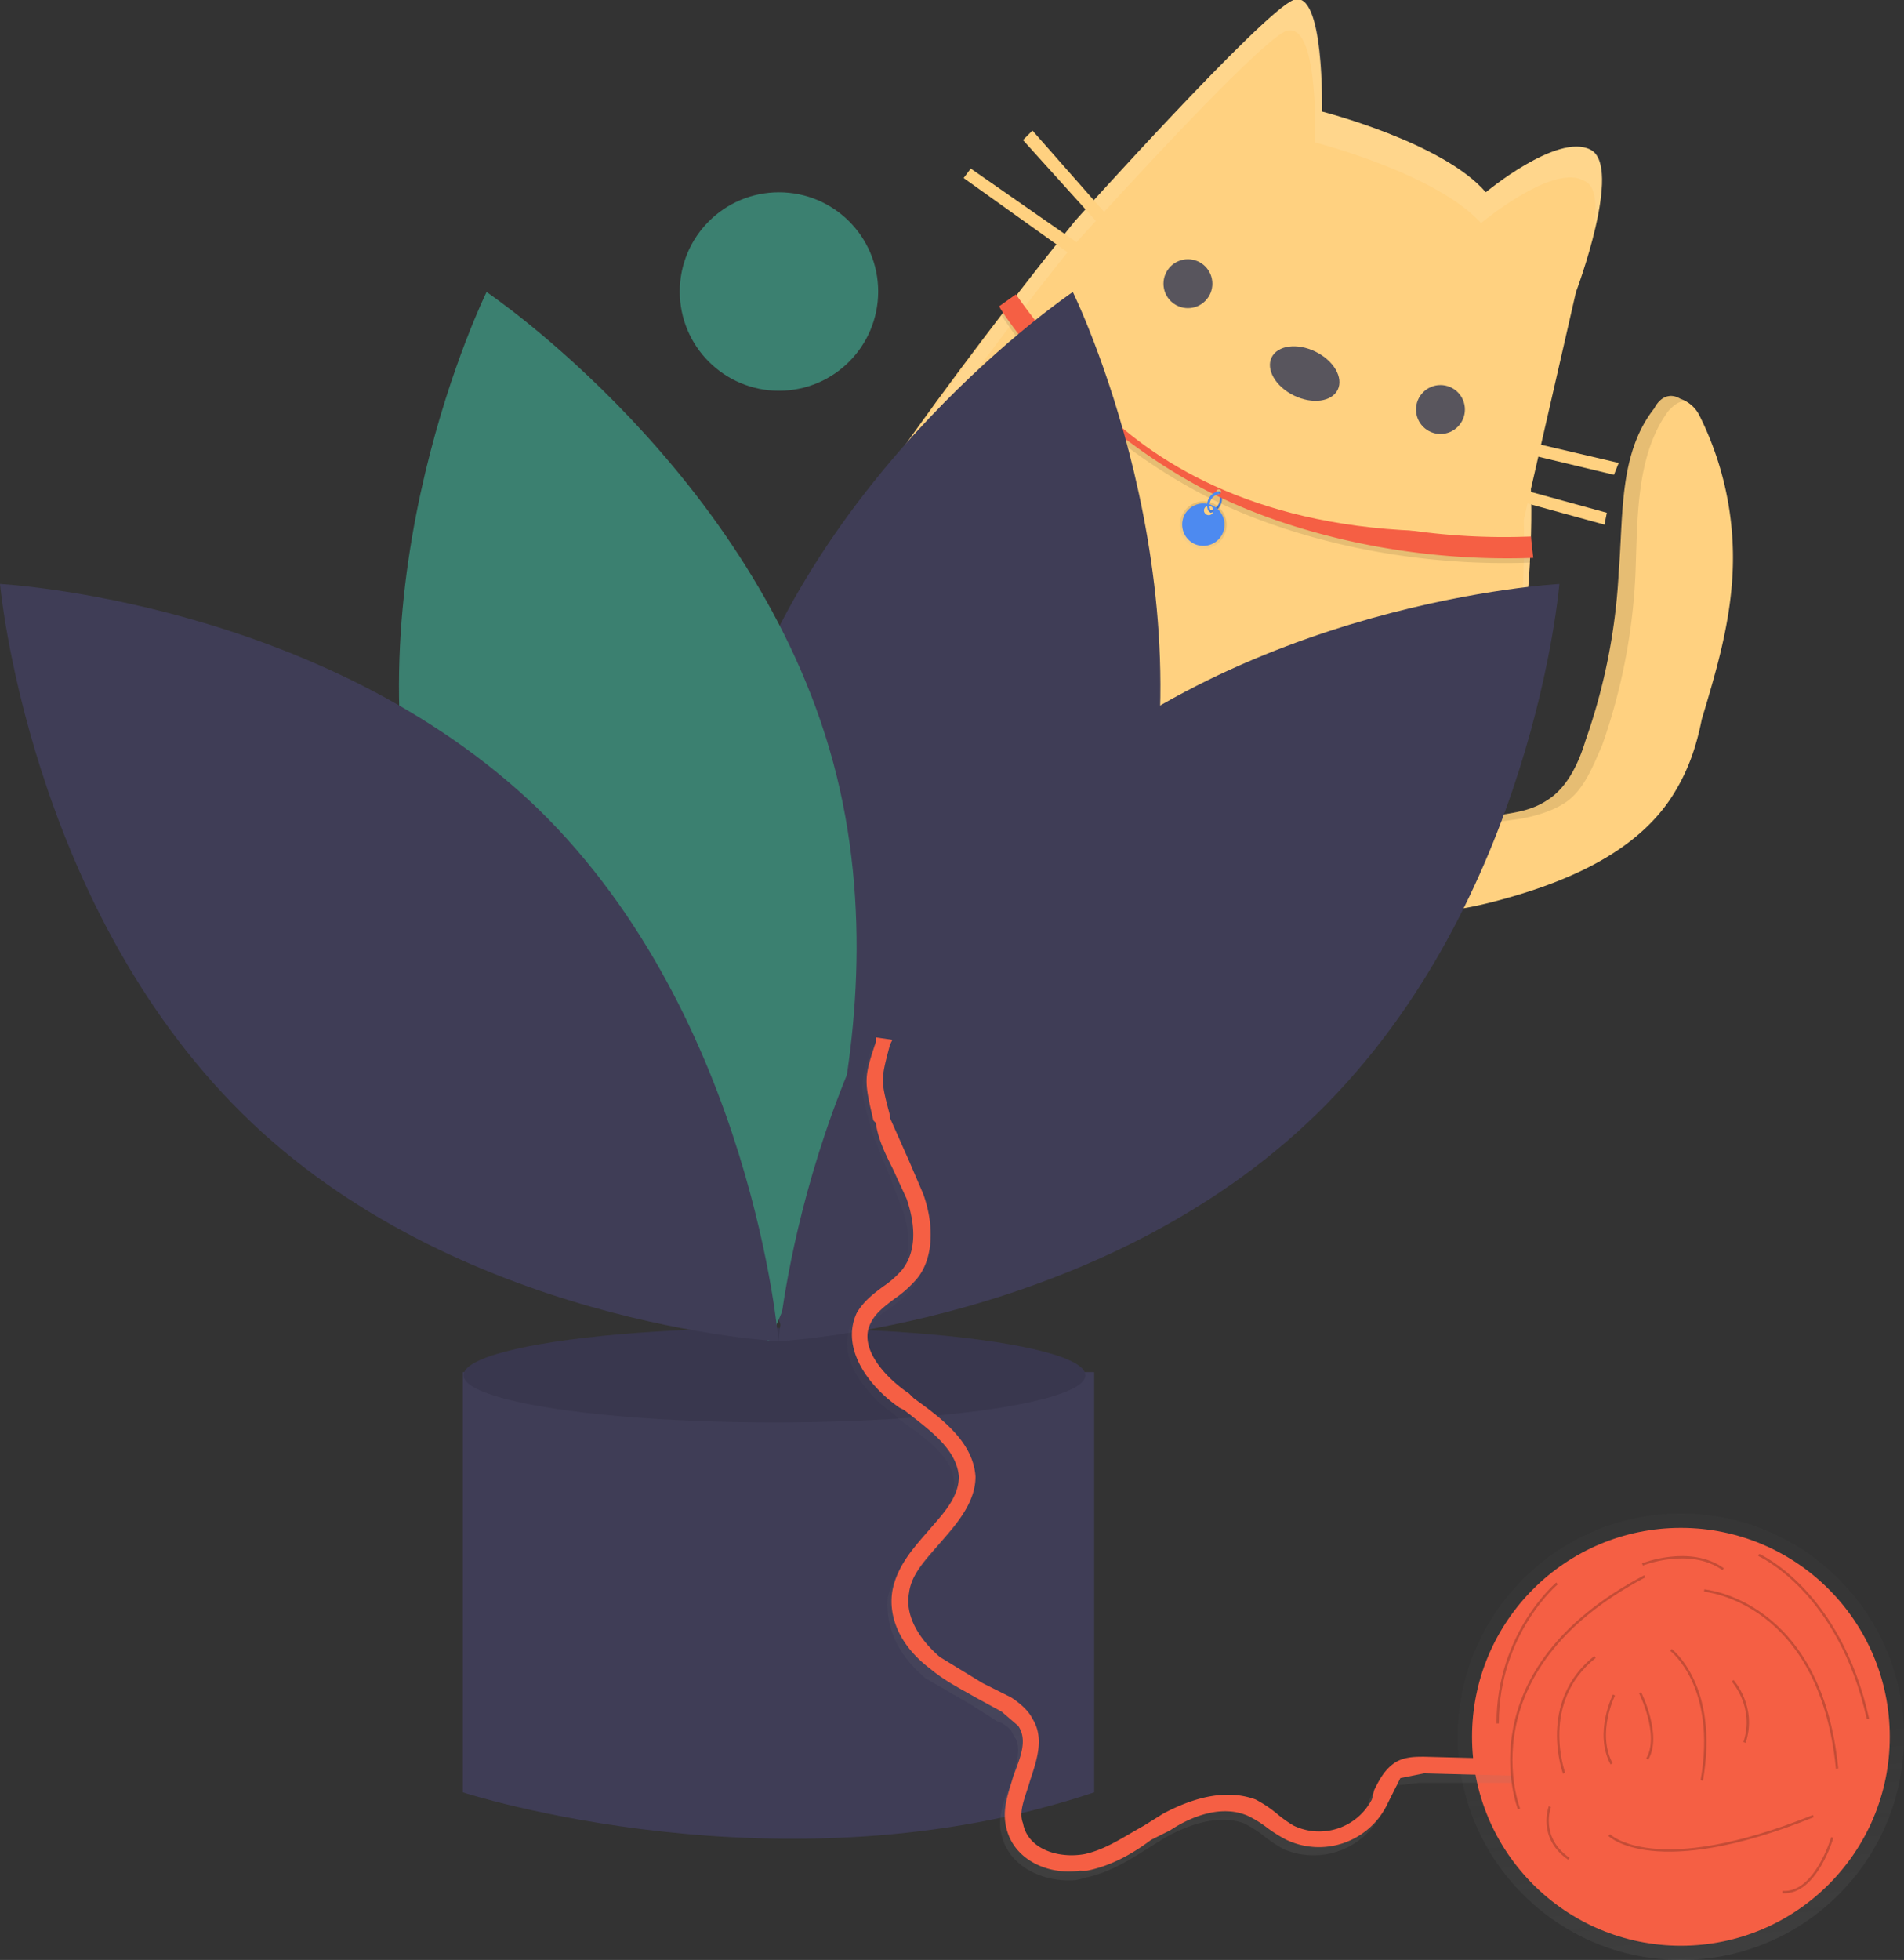 <svg data-name="Layer 1" xmlns="http://www.w3.org/2000/svg" xmlns:xlink="http://www.w3.org/1999/xlink" viewBox="0 0 802.2 825.6"><rect x="0" y="0" width="802.2" height="825.6" fill="#333333" stroke="none"/><defs><linearGradient id="b" x1="959.9" y1="607.4" x2="959.9" y2="587.4" gradientTransform="rotate(26 1554 -113)" gradientUnits="userSpaceOnUse"><stop offset="0" stop-color="#fff"/><stop offset="1"/></linearGradient><linearGradient id="a" x1="1312.9" y1="1202.2" x2="1312.9" y2="1014.2" gradientTransform="rotate(-5 -3261 7778)" gradientUnits="userSpaceOnUse"><stop offset="0" stop-color="gray" stop-opacity=".3"/><stop offset=".5" stop-color="gray" stop-opacity=".1"/><stop offset="1" stop-color="gray" stop-opacity=".1"/></linearGradient><linearGradient id="c" x1="1109.3" y1="1145.6" x2="1109.3" y2="787.5" gradientTransform="rotate(-5 -2740 5541)" xlink:href="#a"/></defs><path d="M594 384c14 1 28-2 42-6 28-8 56-21 70-45 6-10 9-20 11-30 6-20 12-40 13-62a134 134 0 00-14-66 14 14 0 00-8-7c-5-3-9 0-11 4-15 19-13 45-15 69a251 251 0 01-14 71c-3 10-8 20-16 25-6 4-12 5-18 6-9 2-19 3-28-1-8-5-14-16-24-18-9-2-22 8-27 16-12 24 19 42 39 44z" fill="#ffd180"/><g opacity=".1"><path d="M652 337c-6 4-12 5-18 6s-13 2-19 1c7 4 17 2 25 1 6-1 13-3 18-6 9-5 13-16 17-25a251 251 0 0014-71c1-24 0-51 14-70 2-2 4-4 7-4a13 13 0 00-2-1c-5-3-9 0-11 4-15 19-13 45-15 69a251 251 0 01-14 71c-3 10-8 20-16 25zM561 342c4-8 16-17 25-17a16 16 0 00-4-1c-9-2-22 8-27 16-11 22 15 39 35 43-18-6-38-22-29-41z"/></g><path opacity=".1" d="M473 172l166 83-24 49-166-83z"/><path fill="#3b8070" d="M473 172l166 83-21 44-167-83z"/><circle cx="579.3" cy="199.9" r="29.4" fill="#3b8070"/><path d="M557 47s51 13 69 34c0 0 30-25 44-18s-6 60-6 60l-19 83s10 201-120 241-222-123-192-183S453 93 453 93s79-88 92-93 12 47 12 47z" fill="#ffd180"/><g opacity=".1" fill="#fff"><path d="M634 309a409 409 0 0011-103l-3 13a409 409 0 01-8 90zM347 256c30-60 103-150 103-150s79-88 92-93c14-4 12 47 12 47s51 13 70 34c0 0 30-25 43-18 6 2 6 12 4 23 4-15 7-33-1-36-14-7-44 18-44 18-18-21-69-34-69-34s2-51-12-47c-13 5-92 93-92 93s-73 90-103 150l-3 13z"/></g><circle cx="606.9" cy="172.5" r="10.3" fill="#58555d"/><circle cx="500.5" cy="119.5" r="10.3" fill="#58555d"/><ellipse cx="750.3" cy="193.6" rx="10.3" ry="15.5" transform="rotate(-64 621 336)" fill="#58555d"/><path fill="#ffd180" d="M634 189l1-5 47 11-2 5zM625 207l1-5 51 14-1 5zM431 59l4-4 37 42-4 3zM406 75l3-4 56 39-3 5z"/><path d="M463 285s-3 86-48 71 6-70 6-70 6-22-4-28M503 303s-72 47-35 78 56-43 56-43 15-15 26-10" opacity=".1"/><path d="M460 281s-2 86-48 71 7-70 7-70 5-21-5-28M507 301s-71 48-35 78 57-42 57-42 15-16 25-11" fill="#ffd180"/><path fill="#58555d" opacity=".5" d="M399 344l7-13h1l-7 14zM411 350l7-14v1l-6 14zM404 348l10-19-9 19zM477 379l7-13-7 14zM488 385l7-14 1 1-7 13zM482 383l9-19h1l-10 19z"/><path d="M510 210a237 237 0 01-34-21c-35-25-53-55-54-56l5-7c1 0 21 32 54 56 31 22 89 49 163 46l1 9c-54 2-103-11-135-27z" opacity=".1"/><path d="M510 216l-1-1a5 5 0 004-8h1a6 6 0 01-4 9z" fill="#4d8af0"/><path d="M510 216l-1-1a5 5 0 004-8h1a6 6 0 01-4 9z" opacity=".1"/><path d="M645 226c-74 3-132-24-163-46-33-24-53-55-54-56l-7 5c0 1 21 33 56 58a237 237 0 0034 21c32 16 81 29 135 27zm-132-18a1 1 0 111 0 1 1 0 01-1 0z" fill="#f55f44"/><path d="M697 254a10 10 0 004 13 10 10 0 0014-5 10 10 0 00-5-13 10 10 0 00-13 5zm11 0a2 2 0 112-1 2 2 0 01-2 1z" transform="translate(-199 -37)" opacity=".1" fill="url(#b)"/><path d="M499 217a9 9 0 004 12 9 9 0 0012-4 9 9 0 00-4-12 9 9 0 00-12 4zm10 0a2 2 0 112-1 2 2 0 01-2 1z" fill="#4d8af0"/><path d="M509 215a6 6 0 014-8l1 1a5 5 0 00-4 7zM513 207" fill="#4d8af0"/><path d="M632 223c-159 11-197-92-197-92z" fill="#ffd180"/><path d="M216 578h-21v177s135 44 266 0V578z" fill="#3f3d56"/><ellipse cx="326.3" cy="579.3" rx="131" ry="19.9" fill="#3f3d56"/><ellipse cx="326.3" cy="579.3" rx="131" ry="19.9" opacity=".1"/><path d="M479 367c-33 123-147 198-147 198s-59-122-26-244 146-198 146-198 60 122 27 244z" fill="#3f3d56"/><path d="M178 367c33 123 146 198 146 198s60-122 27-244-146-198-146-198-60 122-27 244z" fill="#3b8070"/><path d="M227 341c90 88 101 224 101 224s-136-7-226-96S0 246 0 246s136 7 227 95zM430 341c-91 88-102 224-102 224s136-7 227-96 102-223 102-223-136 7-227 95z" fill="#3f3d56"/><circle cx="328.2" cy="122.8" r="41.8" fill="#3b8070"/><circle cx="708.2" cy="731.6" r="94" fill="url(#a)" opacity=".5"/><circle cx="708.2" cy="731.6" r="88" fill="#f55f44"/><path d="M652 829c-14 1-28-6-31-19-2-7 1-15 4-22 2-8 5-15 1-20-1-3-4-5-7-6l-11-7-19-11c-12-10-17-22-16-34 2-9 9-17 15-24 7-8 13-15 13-24 0-11-13-20-23-27l-2-2c-13-9-25-25-18-39 3-5 7-9 12-12a42 42 0 007-7c8-9 4-24 2-29l-5-13-8-20v-1c-5-17-5-17 0-33v-2l7 2-1 2c-4 14-4 14 0 29l1 1c1 7 4 13 7 19l6 13c5 15 4 28-3 37a48 48 0 01-9 8c-4 3-8 5-9 9-6 11 7 25 15 31l2 1c11 8 26 18 26 33 0 12-8 20-15 28-6 7-12 14-13 22-1 10 6 20 13 26l18 11 12 7c3 2 7 4 9 8 5 8 2 18-1 26-2 7-4 13-3 19 2 10 16 15 26 12 9-1 17-6 25-11l8-5c15-9 28-11 39-6a52 52 0 019 6 52 52 0 008 4 25 25 0 0032-11l1-3c2-4 4-9 8-11 4-3 9-3 13-3h39v7h-39l-9 1c-3 2-4 5-5 8l-2 4a32 32 0 01-41 15 58 58 0 01-9-6 46 46 0 00-8-5c-11-4-24 1-33 6l-8 5c-8 5-16 10-26 12a33 33 0 01-4 1z" transform="translate(-199 -37)" fill="url(#c)" opacity=".5"/><path d="M455 788c-14 2-28-5-31-18-2-8 1-15 3-22 3-8 6-15 2-21l-7-6-11-6c-7-4-13-7-19-12-12-9-18-21-16-33 2-10 8-17 15-25 6-7 13-14 13-23-1-12-13-20-23-28l-2-1c-13-9-25-25-18-40 3-5 7-8 11-11a42 42 0 008-7c8-10 4-24 2-30l-6-13c-3-6-6-12-7-19l-1-1c-4-17-4-18 1-33v-2l7 1-1 2c-4 15-4 15 0 30v1l8 18 6 14c5 14 4 28-3 36a48 48 0 01-9 8c-4 3-8 6-10 10-6 11 7 24 16 30l2 2c11 8 25 18 26 33 0 11-8 20-15 28-6 7-12 13-13 21-2 11 6 21 13 27l18 11 12 6c3 2 7 5 9 9 5 8 2 17-1 26-2 7-5 13-3 18 2 11 15 15 26 13 9-2 16-7 25-12l8-5c15-8 28-10 39-6a52 52 0 019 6 52 52 0 007 5 25 25 0 0033-11l1-4c2-4 4-8 8-11s9-3 13-3l39 1v7l-39-1-10 2-4 8-2 4a32 32 0 01-42 14 58 58 0 01-8-5 46 46 0 00-8-5c-11-5-24 0-33 6l-8 4c-8 6-17 11-27 13a33 33 0 01-3 0z" fill="#f55f44"/><path d="M718 670s49 4 56 75M640 762s-23-58 53-98M659 747s-11-30 13-49M704 695s20 15 13 55M741 655s34 15 46 69M692 659s20-8 34 2M678 773s19 19 86-8M656 667s-25 21-25 59M653 761s-5 13 8 22M772 774s-7 24-21 23M730 708s10 11 5 26M680 714s-8 16-1 29M691 713s9 18 3 28" fill="none" stroke="#000" stroke-miterlimit="10" opacity=".2"/></svg>